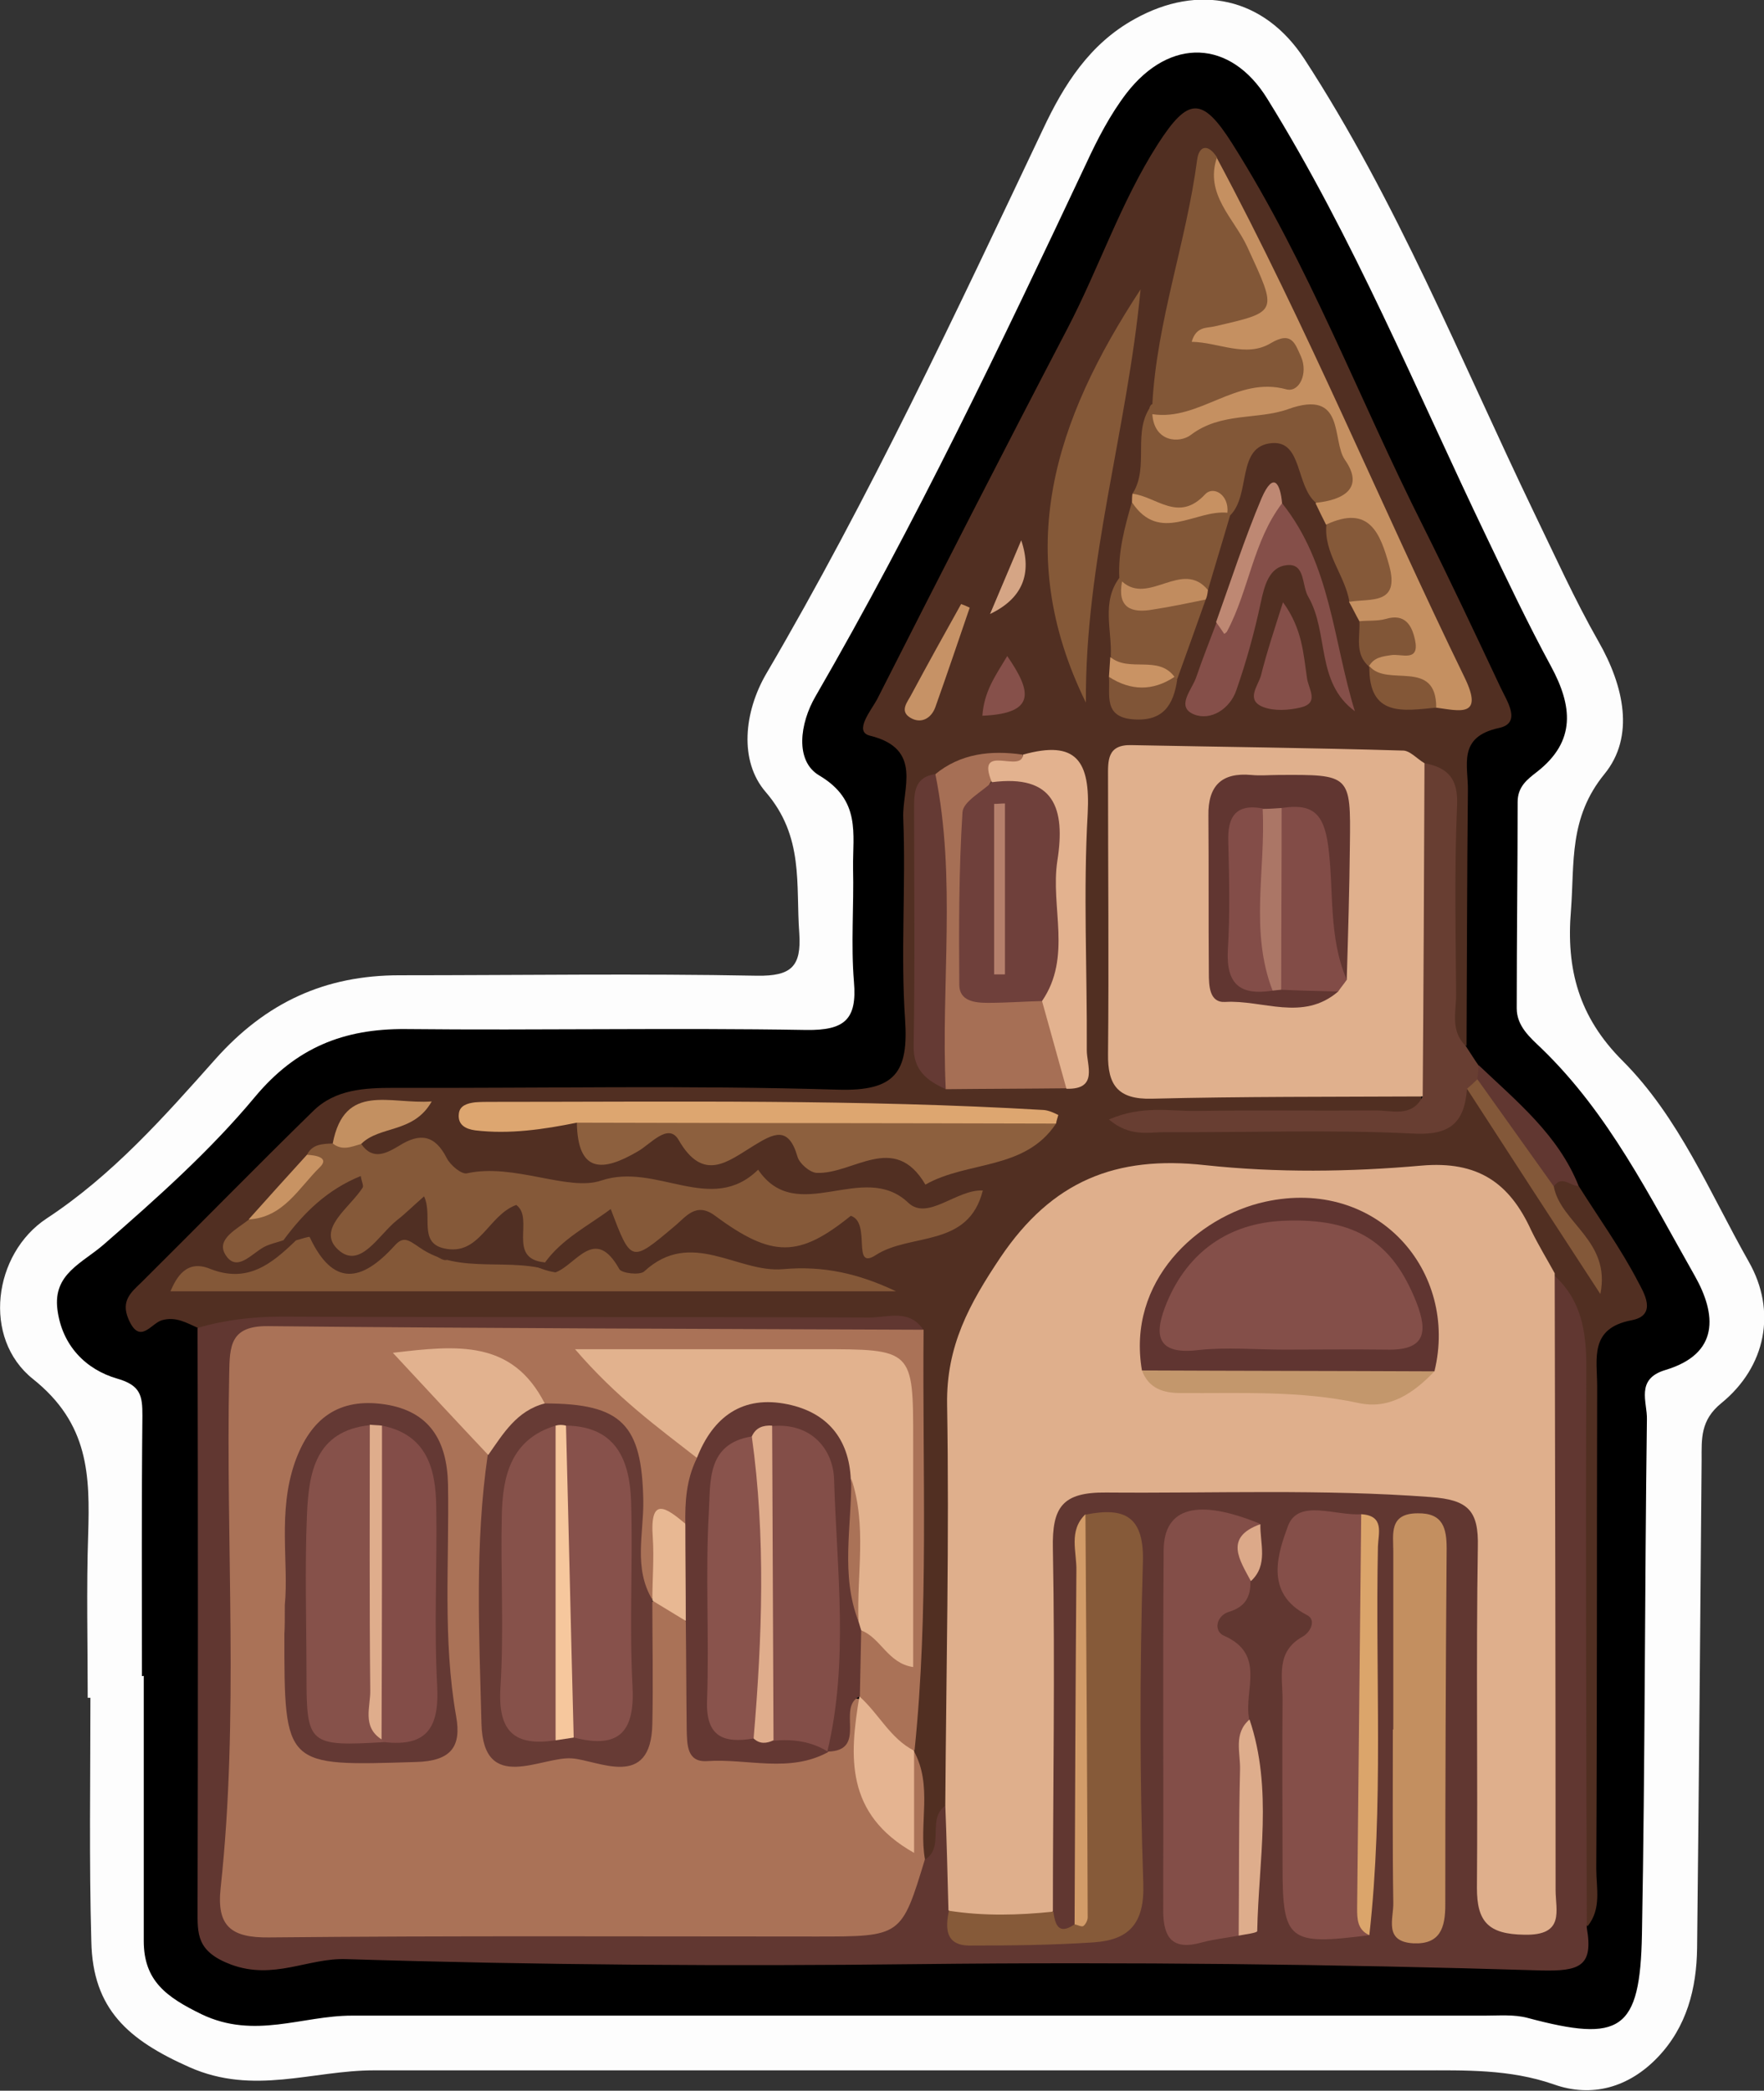 <?xml version="1.0" encoding="utf-8"?>
<!-- Generator: Adobe Illustrator 23.0.2, SVG Export Plug-In . SVG Version: 6.00 Build 0)  -->
<svg version="1.1" id="Camada_1" xmlns="http://www.w3.org/2000/svg" xmlns:xlink="http://www.w3.org/1999/xlink" x="0px" y="0px"
	 viewBox="0 0 39.02 46.24" style="enable-background:new 0 0 39.02 46.24;" xml:space="preserve">
<rect x="0" y="0" width="39.02" height="46.24" fill="#333333" stroke="none"/>
<style type="text/css">
	.st0{fill:#FDFDFD;}
	.st1{fill:#512F22;}
	.st2{fill:#613731;}
	.st3{fill:#683E32;}
	.st4{fill:#DFAF8C;}
	.st5{fill:#AA7257;}
	.st6{fill:#E0B08D;}
	.st7{fill:#855939;}
	.st8{fill:#845838;}
	.st9{fill:#C59061;}
	.st10{fill:#825737;}
	.st11{fill:#8D603E;}
	.st12{fill:#855938;}
	.st13{fill:#A66F55;}
	.st14{fill:#E3B28F;}
	.st15{fill:#DDA670;}
	.st16{fill:#854F49;}
	.st17{fill:#653A34;}
	.st18{fill:#502F23;}
	.st19{fill:#835839;}
	.st20{fill:#C39061;}
	.st21{fill:#C69266;}
	.st22{fill:#BE8873;}
	.st23{fill:#805537;}
	.st24{fill:#815637;}
	.st25{fill:#835737;}
	.st26{fill:#C18C5F;}
	.st27{fill:#86504A;}
	.st28{fill:#C79162;}
	.st29{fill:#D5A585;}
	.st30{fill:#C89363;}
	.st31{fill:#C99364;}
	.st32{fill:#834E48;}
	.st33{fill:#865A39;}
	.st34{fill:#C38F60;}
	.st35{fill:#DBA56B;}
	.st36{fill:#DEAD8C;}
	.st37{fill:#D29C69;}
	.st38{fill:#DCA989;}
	.st39{fill:#603531;}
	.st40{fill:#C3976C;}
	.st41{fill:#E2B28E;}
	.st42{fill:#673B35;}
	.st43{fill:#643934;}
	.st44{fill:#643833;}
	.st45{fill:#E2B28F;}
	.st46{fill:#E5B491;}
	.st47{fill:#E8B893;}
	.st48{fill:#613631;}
	.st49{fill:#824C47;}
	.st50{fill:#6F403B;}
	.st51{fill:#844F49;}
	.st52{fill:#87514B;}
	.st53{fill:#86514A;}
	.st54{fill:#F6C79D;}
	.st55{fill:#834D48;}
	.st56{fill:#DFAD8C;}
	.st57{fill:#89534C;}
	.st58{fill:#E0AD8C;}
	.st59{fill:#AB7666;}
	.st60{fill:#B5806C;}
</style>
<g>
	<path class="st0" d="M1.94,37.55c0-1.2-0.03-2.4,0.01-3.6c0.04-1.32,0.02-2.46-1.22-3.45c-1.13-0.9-0.88-2.77,0.3-3.55
		c1.46-0.96,2.6-2.25,3.73-3.52c1.13-1.27,2.44-1.86,4.08-1.86c2.64,0,5.28-0.04,7.91,0.01c0.75,0.01,0.98-0.2,0.93-0.94
		c-0.08-1.08,0.11-2.13-0.74-3.12c-0.6-0.69-0.48-1.78,0.01-2.62c2.28-3.89,4.19-7.97,6.12-12.04c0.46-0.98,1.03-1.89,2.03-2.44
		c1.42-0.79,2.86-0.48,3.75,0.88c2.05,3.15,3.45,6.64,5.07,10.01c0.47,0.97,0.91,1.95,1.44,2.88c0.56,0.98,0.81,2.1,0.13,2.93
		c-0.79,0.97-0.66,1.96-0.74,3.01c-0.11,1.3,0.17,2.36,1.14,3.33c1.25,1.25,1.93,2.92,2.79,4.44c0.63,1.1,0.38,2.33-0.6,3.13
		c-0.47,0.38-0.44,0.79-0.44,1.26c-0.03,3.6-0.06,7.19-0.1,10.79c-0.01,0.9-0.23,1.75-0.87,2.42c-0.64,0.67-1.46,0.9-2.3,0.6
		c-0.98-0.34-1.96-0.31-2.96-0.31c-7.71,0-15.43,0-23.14,0c-1.36,0-2.66,0.56-4.08-0.07c-1.35-0.6-2.14-1.28-2.17-2.78
		C1.97,41.15,2,39.35,2,37.55C1.98,37.55,1.96,37.55,1.94,37.55z"/>
	<path d="M3.14,37.07c0-1.92-0.01-3.84,0.01-5.76c0-0.43-0.03-0.67-0.56-0.82c-0.69-0.2-1.22-0.73-1.32-1.53
		c-0.1-0.79,0.55-1.02,1.03-1.44c1.17-1.02,2.35-2.07,3.34-3.26c0.91-1.09,1.96-1.51,3.33-1.5c2.96,0.03,5.92-0.03,8.87,0.02
		c0.84,0.01,1.12-0.23,1.05-1.06c-0.07-0.83,0-1.68-0.02-2.52c-0.01-0.76,0.18-1.5-0.75-2.05c-0.54-0.32-0.43-1.15-0.08-1.75
		c2.21-3.82,4.11-7.8,5.99-11.79c0.25-0.54,0.53-1.08,0.89-1.55c0.96-1.24,2.3-1.19,3.11,0.12c1.91,3.08,3.29,6.44,4.85,9.69
		c0.46,0.96,0.92,1.93,1.43,2.87c0.47,0.87,0.56,1.65-0.31,2.33c-0.22,0.17-0.43,0.33-0.43,0.67c0,1.52-0.02,3.04-0.02,4.56
		c0,0.4,0.3,0.65,0.55,0.89c1.49,1.44,2.39,3.27,3.39,5.03c0.48,0.85,0.55,1.72-0.65,2.08c-0.67,0.2-0.4,0.71-0.41,1.09
		c-0.05,3.8-0.04,7.59-0.11,11.39c-0.04,2.14-0.47,2.4-2.53,1.85c-0.3-0.08-0.63-0.05-0.95-0.05c-8.35,0-16.71,0-25.06,0
		c-1.1,0-2.15,0.53-3.32-0.03c-0.78-0.38-1.28-0.74-1.28-1.62c0-1.96,0-3.92,0-5.87C3.18,37.07,3.16,37.07,3.14,37.07z"/>
	<path class="st1" d="M34.92,26.23c0.44,0.7,0.93,1.38,1.31,2.11c0.12,0.23,0.45,0.75-0.14,0.86c-0.94,0.18-0.76,0.85-0.76,1.47
		c-0.01,3.55,0,7.1-0.02,10.66c0,0.43,0.12,0.88-0.19,1.27c-0.48-0.44-0.37-1.02-0.38-1.56c-0.01-3.61-0.01-7.23,0-10.84
		c0-0.67-0.1-1.26-0.55-1.76c-0.72-1.94-2.12-2.57-4.14-2.36c-1.58,0.16-3.19,0.05-4.79,0.03c-0.82-0.01-1.39,0.32-1.98,0.9
		c-1.54,1.55-2.15,3.31-2.04,5.51c0.12,2.43,0.16,4.87-0.06,7.31c-0.25,0.44,0.01,1.16-0.72,1.34c-0.61-0.69-0.14-1.59-0.46-2.34
		c-0.04-0.13-0.07-0.27-0.08-0.41c0.29-2.44,0.19-4.88,0.2-7.33c0-0.47,0.1-0.95-0.18-1.38c-0.42-0.35-0.92-0.23-1.38-0.23
		c-4.54,0.02-9.08-0.08-13.62,0.05c-0.21,0.01-0.39-0.03-0.56-0.16c-0.25-0.11-0.49-0.26-0.8-0.17c-0.24,0.07-0.49,0.56-0.74-0.03
		c-0.17-0.4,0.06-0.59,0.29-0.81c1.27-1.26,2.52-2.54,3.8-3.79c0.49-0.48,1.14-0.51,1.79-0.51c3.27,0.01,6.54-0.06,9.81,0.04
		c1.28,0.04,1.57-0.39,1.49-1.56c-0.1-1.47,0.02-2.96-0.04-4.44c-0.03-0.65,0.45-1.54-0.74-1.83c-0.36-0.09,0.03-0.56,0.16-0.8
		c1.39-2.74,2.79-5.48,4.21-8.2c0.7-1.34,1.18-2.8,2-4.08c0.67-1.04,0.98-1.07,1.65-0.01c1.69,2.67,2.8,5.64,4.22,8.46
		c0.59,1.18,1.15,2.37,1.71,3.56c0.14,0.3,0.48,0.79-0.03,0.9c-0.93,0.2-0.68,0.83-0.69,1.39c-0.02,1.88-0.02,3.76-0.03,5.64
		c-0.64-0.16-0.52-0.71-0.54-1.15c-0.05-1.22-0.02-2.44-0.02-3.67c0-0.49,0.01-0.97-0.58-1.15c-1.82-0.68-3.71-0.13-5.56-0.37
		c-0.61-0.08-0.83,0.36-0.84,0.91c-0.02,1.71-0.01,3.43-0.01,5.14c0,0.83,0.44,1.12,1.2,1.12c1.28,0,2.55-0.01,3.83,0.01
		c0.51,0.01,1.04-0.06,1.51,0.24c0.11,0.74-0.46,0.56-0.82,0.57c-1.47,0.03-2.95,0.01-4.42,0.01c1.56,0,3.12-0.02,4.68,0.01
		c0.58,0.01,1.01-0.14,1.27-0.67c0.6-0.29,0.73,0.28,1,0.56c0.79,0.86,1.05,2.07,1.9,2.86c-0.28-0.42-0.79-0.74-0.78-1.35
		C34.49,25.72,34.7,26.11,34.92,26.23z"/>
	<path class="st2" d="M4.37,29.37c0.61-0.18,1.23-0.25,1.87-0.25c4.33,0.02,8.66,0,12.99,0.02c0.41,0,0.89-0.2,1.2,0.28
		c-0.48,0.39-1.06,0.28-1.61,0.29c-3.83,0.01-7.66,0-11.49,0.04c-1.81,0.02-1.82,0.05-1.86,1.9c-0.06,3.23,0.18,6.46-0.16,9.69
		c-0.08,0.78,0.28,1.09,1.02,1.09c4.15,0.01,8.3-0.03,12.45,0.02c1.05,0.01,1.01-1.03,1.68-1.32c0.45-0.28,0.03-0.91,0.46-1.2
		c0.58,0.67,0.31,1.48,0.38,2.23c0.03,0.24,0.08,0.49,0.38,0.52c0.59,0.05,1.18,0.12,1.77,0.18c0.75,0.08,1.42-0.61,1.44-1.41
		c0.04-2.19,0.03-4.38,0-6.56c0-0.33,0.13-0.87-0.54-0.74c-0.35,0.52-0.16,1.09-0.19,1.63c-0.12,2.25,0.22,4.51-0.19,6.76
		c-0.49,0.54-0.76,0.32-0.93-0.27c-0.17-2.67-0.09-5.35-0.05-8.03c0.02-1.17,0.45-1.58,1.64-1.6c2.32-0.05,4.63-0.12,6.94,0.19
		c1.03,0.14,1.49,0.6,1.49,1.62c0.01,2.16-0.02,4.32,0.02,6.48c0.01,0.5-0.23,1.37,0.56,1.32c0.65-0.04,0.33-0.86,0.33-1.32
		c0.02-3.64,0-7.28,0.02-10.91c0-0.62-0.13-1.29,0.38-1.82c0.61,0.55,0.72,1.24,0.72,2.04c-0.02,4.13,0,8.26,0.01,12.4
		c0.15,0.85-0.16,0.96-1.01,0.94c-4.58-0.14-9.16-0.19-13.75-0.14c-4.22,0.05-8.46,0.02-12.68-0.11c-0.85-0.03-1.6,0.47-2.55,0.12
		c-0.77-0.29-0.74-0.68-0.74-1.22C4.38,37.91,4.38,33.64,4.37,29.37z"/>
	<path class="st3" d="M32.45,24.09c-0.06,0.75-0.38,1.03-1.21,0.98c-1.82-0.09-3.65-0.02-5.48-0.03c-0.36,0-0.77,0.11-1.23-0.28
		c0.73-0.32,1.35-0.18,1.95-0.19c1.31-0.02,2.62,0,3.93-0.01c0.37-0.01,0.82,0.17,1.06-0.31c-0.25-0.24-0.32-0.56-0.33-0.88
		c-0.05-1.84-0.05-3.67,0-5.51c0.01-0.36,0.07-0.72,0.37-0.98c0.53,0.1,0.75,0.35,0.72,0.95c-0.06,1.39-0.03,2.78-0.02,4.17
		c0,0.38-0.13,0.8,0.21,1.13c0.1,0.15,0.19,0.3,0.29,0.44c0.05,0.08,0.08,0.18,0.07,0.28C32.71,23.98,32.61,24.07,32.45,24.09z"/>
	<path class="st2" d="M32.68,23.87c0.01-0.1,0.02-0.2,0.03-0.31c0.84,0.8,1.76,1.54,2.21,2.67c-0.18,0.01-0.37-0.25-0.55,0.01
		C33.49,25.68,33.04,24.81,32.68,23.87z"/>
	<path class="st4" d="M34.39,28.16c0.01,4.55,0.02,9.1,0.02,13.64c0,0.46,0.21,1.01-0.69,0.99c-0.8-0.01-1.05-0.29-1.05-1.03
		c0.02-2.51-0.02-5.03,0.02-7.54c0.02-0.81-0.21-1.05-1.05-1.11c-2.39-0.18-4.78-0.08-7.17-0.1c-0.97-0.01-1.2,0.32-1.18,1.24
		c0.05,2.67,0,5.35,0,8.02c-0.77,0.57-1.54,0.6-2.31-0.02c-0.02-0.78-0.04-1.56-0.07-2.33c0.02-2.95,0.09-5.9,0.04-8.86
		c-0.02-1.29,0.49-2.22,1.18-3.25c1.14-1.69,2.55-2.26,4.53-2.04c1.58,0.17,3.2,0.15,4.78,0.01c1.25-0.11,1.95,0.38,2.43,1.43
		C34.03,27.54,34.22,27.85,34.39,28.16z"/>
	<path class="st5" d="M20.46,41.12c-0.52,1.71-0.52,1.71-2.4,1.71c-4.04,0-8.07-0.02-12.11,0.02c-0.84,0.01-1.16-0.25-1.07-1.09
		c0.41-3.78,0.11-7.58,0.19-11.37c0.01-0.62,0.02-1.07,0.86-1.06c4.83,0.05,9.67,0.06,14.5,0.08c-0.03,3.1,0.12,6.21-0.2,9.3
		c-1.05,0.15-0.89-0.9-1.35-1.35c-0.22-0.45-0.21-0.88,0.08-1.29c0.41-0.2,0.62,0.21,0.94,0.33c-0.02-1.68-0.03-3.35,0-5.01
		c0.02-0.84-0.25-1.26-1.16-1.23c-1.66,0.06-3.32-0.05-5.11,0.06c0.57,0.82,1.49,1.13,1.86,1.94c0.08,0.52,0.05,1.02-0.24,1.49
		c-0.11,0.2-0.72-0.3-0.52,0.41c0.12,0.43,0.09,0.95-0.31,1.31c-0.5-0.06-0.47-0.48-0.51-0.81c-0.05-0.4-0.02-0.8-0.02-1.2
		c-0.02-1.59-0.14-1.74-1.67-2.1c-1.74-1.13-1.74-1.13-2.77-1.03c0.56,0.78,1.48,1.28,1.63,2.32c-0.23,1.71-0.09,3.43-0.14,5.15
		c-0.02,0.66,0.23,0.98,0.91,0.93c0.16-0.01-0.04,0,0.12,0c2.56,0.01,2.12,0.08,2.15-1.97c0.01-0.4-0.03-0.81,0.21-1.16
		c0.48-0.41,0.7,0.02,0.96,0.3c0.27,0.56,0.22,1.17,0.18,1.76c-0.05,0.82,0.26,1.18,1.09,1.09c0.43-0.04,0.87,0.01,1.3-0.05
		c0.1-0.04,0.2-0.09,0.29-0.14c0.47-0.11,0.15-1.02,0.88-0.88c0.21,0.48,0.17,0.97,0.11,1.49c-0.06,0.5,0.42,0.79,0.69,1.26
		c0.19-0.59-0.09-1.19,0.38-1.61C20.64,39.49,20.32,40.33,20.46,41.12z"/>
	<path class="st6" d="M31.51,16.88c-0.01,2.46-0.02,4.91-0.04,7.37c-2,0.01-4,0-5.99,0.05c-0.76,0.02-0.98-0.31-0.97-0.99
		c0.02-2.04,0-4.08,0-6.11c0-0.37-0.03-0.74,0.53-0.72c1.99,0.04,3.99,0.06,5.98,0.12C31.18,16.59,31.34,16.78,31.51,16.88z"/>
	<path class="st7" d="M6.27,27.43c-0.14,0.05-0.3,0.08-0.43,0.15c-0.28,0.15-0.61,0.58-0.86,0.16c-0.2-0.34,0.27-0.56,0.53-0.77
		c0.54-0.38,1.19-0.65,1.28-1.43c0.12-0.24,0.35-0.24,0.57-0.25c0.21-0.07,0.42-0.12,0.63,0.01c0.26,0.38,0.57,0.2,0.84,0.04
		c0.46-0.29,0.79-0.24,1.05,0.27c0.08,0.16,0.33,0.37,0.45,0.34c1.04-0.23,2.24,0.41,2.97,0.16c1.22-0.41,2.43,0.78,3.47-0.24
		c0.86,1.27,2.32-0.22,3.32,0.73c0.43,0.41,1.07-0.3,1.65-0.27c-0.32,1.28-1.6,0.93-2.37,1.43c-0.54,0.35-0.09-0.72-0.55-0.87
		c-1.14,0.92-1.73,0.94-3,0c-0.43-0.32-0.65,0.03-0.91,0.24c-0.95,0.8-0.95,0.8-1.4-0.39c-0.51,0.38-1.08,0.66-1.46,1.19
		c-0.77,0.42-0.55-0.73-0.92-0.63c-0.42,0.11-0.7,0.64-1.26,0.55c-0.41-0.06-0.51-0.46-0.76-0.68c-0.58,0.28-0.96,1.15-1.75,0.69
		c-0.49-0.29-0.2-0.77-0.02-1.19C7.07,27.04,6.68,27.26,6.27,27.43z"/>
	<path class="st8" d="M12.29,28.14c0.46-0.17,0.87-1.04,1.41-0.07c0.05,0.09,0.45,0.14,0.55,0.05c1.04-0.96,2.07,0.04,3.07-0.05
		c0.9-0.08,1.68,0.1,2.5,0.49c-5.34,0-10.69,0-16.05,0c0.13-0.3,0.35-0.71,0.87-0.5c0.83,0.33,1.36-0.1,1.89-0.61
		c0.18-0.23,0.42-0.49,0.59-0.04c0.35,0.95,0.85,0.6,1.32,0.17c0.41-0.37,0.73-0.61,1.07,0.04c0.07,0.14,0.31,0.29,0.38,0.24
		C10.79,27.06,11.49,28.04,12.29,28.14z"/>
	<path class="st9" d="M30.07,13.74c-0.08-0.14-0.15-0.29-0.23-0.43c0.8-0.93,0.74-1.12-0.51-1.71c-0.08-0.16-0.16-0.32-0.23-0.47
		c0.32-0.39,0.49-0.77,0.22-1.29c-0.3-0.59-0.77-0.4-1.23-0.42c-0.54-0.02-0.98,0.24-1.47,0.38c-0.5,0.14-1.28,0.48-1.16-0.63
		c0.88-0.56,1.86-0.88,2.91-1.06c-0.54-0.19-1.05-0.1-1.55-0.18c-0.3-0.04-0.57-0.16-0.61-0.48c-0.03-0.28,0.24-0.44,0.47-0.46
		c1.29-0.13,0.97-0.79,0.57-1.56c-0.32-0.61-0.77-1.21-0.54-1.98c0.01-0.02,0.06-0.03,0.09-0.02c0.04,0.01,0.07,0.03,0.11,0.05
		c2.01,3.75,3.63,7.69,5.49,11.51c0.43,0.89-0.12,0.73-0.64,0.66c-0.4-0.45-1.17-0.32-1.48-0.92l0,0c-0.14-0.42,0.37-0.37,0.49-0.6
		C30.56,13.91,30.22,14.01,30.07,13.74z"/>
	<path class="st10" d="M26.92,3.48c-0.28,0.82,0.38,1.35,0.67,1.98c0.67,1.46,0.7,1.43-0.73,1.76c-0.16,0.04-0.4-0.01-0.5,0.34
		c0.6,0.01,1.2,0.36,1.75,0.03c0.47-0.28,0.54,0.02,0.67,0.3c0.16,0.37-0.04,0.8-0.33,0.72c-1.1-0.3-1.92,0.71-2.96,0.55
		c-0.06-0.05-0.07-0.1-0.06-0.15c0.02-0.05,0.04-0.07,0.06-0.07c0.1-1.84,0.75-3.58,0.99-5.4C26.52,3.22,26.72,3.17,26.92,3.48z"/>
	<path class="st11" d="M23.36,24.85c-0.69,1.04-1.96,0.82-2.89,1.35c-0.69-1.18-1.6-0.22-2.41-0.26c-0.15-0.01-0.38-0.21-0.42-0.36
		c-0.2-0.69-0.53-0.51-0.97-0.24c-0.56,0.34-1.11,0.83-1.66-0.13c-0.23-0.39-0.62,0.1-0.91,0.26c-0.77,0.45-1.32,0.48-1.34-0.64
		c0.09-0.07,0.16-0.19,0.29-0.19C16.49,24.54,19.93,24.44,23.36,24.85z"/>
	<path class="st12" d="M24.02,15.54c-1.65-3.37-0.69-6.24,1.21-9.14C24.93,9.53,24,12.42,24.02,15.54z"/>
	<path class="st13" d="M23.59,24.07c-0.89,0.01-1.78,0.01-2.67,0.02c-0.19-0.35-0.35-0.72-0.34-1.13c0.07-1.94-0.16-3.89,0.1-5.83
		c0.57-0.47,1.24-0.54,1.94-0.44c0.04,0.54-0.92,0.28-0.74,0.94c-0.73,1.23-0.29,2.56-0.34,3.85c-0.01,0.31,0.28,0.33,0.53,0.36
		c0.36,0.03,0.72,0.03,1.03,0.25C23.49,22.69,24.01,23.27,23.59,24.07z"/>
	<path class="st10" d="M25.49,8.94c0.01,0.07,0.01,0.15,0,0.22c0.04,0.62,0.6,0.65,0.85,0.46c0.67-0.51,1.48-0.33,2.15-0.57
		c1.28-0.46,0.96,0.69,1.26,1.12c0.44,0.63-0.04,0.89-0.64,0.95c-0.45-0.37-0.3-1.37-0.97-1.32c-0.8,0.06-0.46,1.14-0.93,1.6
		c-0.05-0.01-0.1-0.02-0.15-0.03c-0.69-0.07-1.5,0.43-2.01-0.45C25.44,10.32,25.02,9.53,25.49,8.94z"/>
	<path class="st14" d="M21.94,17.3c-0.37-0.89,0.66-0.18,0.69-0.61c1.18-0.33,1.49,0.14,1.43,1.3c-0.1,1.74-0.01,3.49-0.02,5.24
		c0,0.33,0.26,0.87-0.45,0.85c-0.18-0.65-0.36-1.29-0.54-1.94c-0.18-0.91-0.08-1.83-0.02-2.73C23.07,18.44,22.81,17.74,21.94,17.3z"
		/>
	<path class="st15" d="M23.36,24.85c-3.53-0.01-7.07-0.01-10.6-0.02c-0.74,0.15-1.49,0.26-2.25,0.17c-0.21-0.03-0.39-0.12-0.36-0.37
		c0.02-0.18,0.19-0.23,0.36-0.25c0.12-0.01,0.24-0.01,0.36-0.01c4.07,0,8.15-0.06,12.22,0.18c0.11,0.01,0.22,0.06,0.32,0.11
		C23.41,24.67,23.37,24.78,23.36,24.85z"/>
	<path class="st16" d="M28.36,11.13c1.08,1.35,1.13,3.05,1.61,4.6c-0.87-0.64-0.57-1.73-1.03-2.53c-0.15-0.25-0.06-0.75-0.48-0.7
		c-0.38,0.04-0.49,0.44-0.57,0.82c-0.14,0.66-0.32,1.31-0.54,1.94c-0.14,0.42-0.57,0.69-0.94,0.54c-0.41-0.17-0.04-0.55,0.05-0.82
		c0.14-0.41,0.3-0.81,0.45-1.21c0.53-0.49,0.57-1.2,0.85-1.81C27.91,11.63,27.82,11.15,28.36,11.13z"/>
	<path class="st17" d="M20.69,17.12c0.47,2.31,0.12,4.65,0.23,6.97c-0.41-0.19-0.72-0.41-0.71-0.96c0.03-1.77,0.01-3.55,0.01-5.32
		C20.22,17.47,20.27,17.18,20.69,17.12z"/>
	<path class="st18" d="M12.29,28.14c-0.98-0.37-2.11,0.08-3.01-0.55c-0.25-0.17-0.36-0.26-0.56-0.03C8,28.35,7.37,28.47,6.85,27.36
		c-0.01-0.02-0.21,0.05-0.33,0.08c-0.08,0-0.17-0.01-0.25-0.01c0.45-0.61,0.97-1.12,1.71-1.42c0.02,0.13,0.07,0.22,0.04,0.26
		c-0.28,0.44-1.03,0.92-0.54,1.37c0.49,0.45,0.9-0.34,1.31-0.66c0.18-0.14,0.35-0.31,0.59-0.52c0.2,0.42-0.13,1.02,0.44,1.15
		c0.79,0.18,0.97-0.73,1.6-0.96c0.41,0.3-0.22,1.19,0.63,1.27C12.13,28,12.21,28.07,12.29,28.14z"/>
	<path class="st10" d="M27.21,11.4c-0.16,0.55-0.33,1.1-0.49,1.65c-0.64-0.02-1.31,0.5-1.91-0.11c-0.02-0.05-0.03-0.11-0.05-0.16
		c-0.03-0.58,0.12-1.13,0.28-1.68c0.59,0.23,1.16,0.55,1.76-0.01c0.09-0.09,0.27,0.1,0.35,0.23L27.21,11.4z"/>
	<path class="st8" d="M26.67,13.26c-0.21,0.59-0.42,1.18-0.63,1.76c-0.05,0-0.11,0-0.16,0c-0.49-0.03-1.02,0.04-1.31-0.5
		c0.03-0.58-0.21-1.2,0.19-1.74c0,0,0.06,0.08,0.06,0.08c0.18,0.4,0.48,0.5,0.87,0.33C26.03,13.05,26.36,12.99,26.67,13.26z"/>
	<path class="st19" d="M32.68,23.87c0.56,0.79,1.13,1.58,1.69,2.37c0.15,0.81,1.27,1.2,1.03,2.38c-1.05-1.61-2-3.07-2.95-4.54
		C32.52,24.02,32.6,23.95,32.68,23.87z"/>
	<path class="st16" d="M28.38,13.32c0.43,0.59,0.45,1.14,0.53,1.67c0.03,0.25,0.29,0.56-0.15,0.66c-0.26,0.06-0.57,0.08-0.81-0.01
		c-0.4-0.15-0.13-0.46-0.06-0.69C28.02,14.43,28.19,13.92,28.38,13.32z"/>
	<path class="st7" d="M29.34,11.6c0.95-0.44,1.19,0.19,1.39,0.91c0.24,0.88-0.42,0.72-0.88,0.8C29.75,12.72,29.28,12.24,29.34,11.6z
		"/>
	<path class="st20" d="M7.99,25.3c-0.21,0.06-0.42,0.16-0.63-0.01c0.26-1.36,1.27-0.86,2.19-0.93C9.15,25.07,8.4,24.89,7.99,25.3z"
		/>
	<path class="st21" d="M21.45,13.44c-0.25,0.73-0.5,1.47-0.76,2.2c-0.09,0.25-0.32,0.38-0.56,0.23c-0.24-0.15-0.05-0.35,0.03-0.51
		c0.36-0.67,0.73-1.34,1.1-2C21.32,13.38,21.39,13.41,21.45,13.44z"/>
	<path class="st22" d="M28.36,11.13c-0.64,0.84-0.73,1.91-1.21,2.82c-0.01,0.03-0.04,0.05-0.07,0.07c-0.06-0.09-0.12-0.18-0.18-0.26
		c0.33-0.92,0.63-1.85,1.01-2.75C28.17,10.42,28.32,10.69,28.36,11.13z"/>
	<path class="st23" d="M26.04,15.03c-0.08,0.56-0.31,0.93-0.97,0.88c-0.67-0.05-0.51-0.54-0.54-0.94c0.48-0.04,0.97-0.03,1.45,0
		L26.04,15.03z"/>
	<path class="st24" d="M30.07,13.74c0.19-0.02,0.4,0,0.58-0.05c0.43-0.13,0.58,0.14,0.65,0.46c0.11,0.51-0.31,0.3-0.53,0.34
		c-0.2,0.03-0.38,0.05-0.49,0.25C29.96,14.46,30.09,14.08,30.07,13.74z"/>
	<path class="st25" d="M30.29,14.73c0.39,0.48,1.48-0.18,1.48,0.92C31.05,15.72,30.27,15.87,30.29,14.73z"/>
	<path class="st26" d="M26.67,13.26c-0.39,0.08-0.77,0.16-1.16,0.22c-0.49,0.09-0.8-0.04-0.69-0.62c0.59,0.54,1.33-0.5,1.9,0.19
		C26.71,13.13,26.7,13.2,26.67,13.26z"/>
	<path class="st27" d="M21.73,15.83c0.04-0.54,0.28-0.87,0.55-1.32C22.81,15.28,22.94,15.78,21.73,15.83z"/>
	<path class="st28" d="M27.15,11.34c-0.71-0.07-1.5,0.69-2.11-0.23c0-0.06,0-0.13,0.01-0.19c0.53,0.06,1.02,0.65,1.61,0.01
		C26.84,10.74,27.19,10.94,27.15,11.34z"/>
	<path class="st29" d="M21.9,13.58c0.23-0.54,0.46-1.09,0.69-1.63C22.84,12.7,22.61,13.24,21.9,13.58z"/>
	<path class="st30" d="M6.79,25.54c0.19,0.01,0.51,0.06,0.28,0.28c-0.46,0.45-0.8,1.11-1.57,1.15C5.93,26.49,6.36,26.01,6.79,25.54z
		"/>
	<path class="st31" d="M25.98,14.97c-0.48,0.32-0.97,0.31-1.45,0c0.01-0.15,0.02-0.3,0.03-0.44C24.97,14.88,25.62,14.48,25.98,14.97
		z"/>
	<path class="st32" d="M27.4,42.81c-0.27,0.05-0.55,0.08-0.81,0.15c-0.64,0.18-0.86-0.08-0.86-0.71c0.01-2.66-0.01-5.31,0.01-7.97
		c0.01-0.95,0.76-1.14,2.13-0.58c-0.36,0.37-0.19,0.83-0.21,1.26c0.01,0.35-0.11,0.58-0.48,0.69c-0.28,0.09-0.34,0.43-0.1,0.53
		c0.93,0.41,0.43,1.21,0.55,1.83c0.02,1.18,0.01,2.36,0.01,3.54C27.65,42,27.73,42.45,27.4,42.81z"/>
	<path class="st16" d="M30.29,42.8c-1.79,0.23-1.92,0.13-1.92-1.53c0-1.23-0.01-2.46,0-3.69c0-0.5-0.15-1.05,0.44-1.38
		c0.17-0.09,0.32-0.37,0.1-0.48c-0.96-0.49-0.63-1.39-0.42-1.97c0.23-0.61,1.05-0.22,1.62-0.26c0.29,0.48,0.18,1,0.18,1.51
		c-0.04,2.29,0.13,4.59-0.11,6.88C30.15,42.19,30.1,42.52,30.29,42.8z"/>
	<path class="st33" d="M20.99,42.26c0.77,0.12,1.54,0.1,2.31,0.02c0.04,0.28,0.11,0.53,0.47,0.28c0.34-0.33,0.15-0.74,0.16-1.11
		c0.06-2.65-0.08-5.3,0.08-7.95c0.89-0.18,1.31,0.05,1.27,1.09c-0.07,2.36-0.07,4.72,0.01,7.07c0.03,0.9-0.33,1.25-1.11,1.3
		c-0.91,0.06-1.83,0.07-2.75,0.07C20.91,43.02,20.91,42.64,20.99,42.26z"/>
	<path class="st34" d="M30.82,38.25c0-1.31,0-2.63,0-3.94c0-0.38-0.1-0.84,0.54-0.84c0.56-0.01,0.64,0.33,0.64,0.78
		c-0.02,2.63-0.03,5.26-0.03,7.88c0,0.5-0.11,0.88-0.71,0.85c-0.66-0.04-0.43-0.55-0.44-0.9c-0.02-1.27-0.01-2.55-0.01-3.82
		C30.81,38.25,30.81,38.25,30.82,38.25z"/>
	<path class="st35" d="M30.29,42.8c-0.27-0.12-0.27-0.37-0.27-0.6c0.03-2.9,0.06-5.8,0.09-8.71c0.52,0.03,0.38,0.42,0.37,0.71
		C30.42,37.07,30.61,39.94,30.29,42.8z"/>
	<path class="st36" d="M27.4,42.81c0.01-1.22,0-2.45,0.03-3.67c0.01-0.38-0.15-0.8,0.21-1.11c0.52,1.54,0.2,3.12,0.17,4.68
		C27.81,42.75,27.55,42.78,27.4,42.81z"/>
	<path class="st37" d="M24.01,33.49c0.02,2.97,0.04,5.94,0.05,8.92c0,0.06-0.05,0.16-0.1,0.19c-0.04,0.02-0.13-0.03-0.19-0.04
		c0.01-2.61,0.02-5.22,0.04-7.82C23.82,34.32,23.63,33.86,24.01,33.49z"/>
	<path class="st38" d="M27.67,34.97c-0.25-0.47-0.6-0.97,0.21-1.26C27.87,34.14,28.06,34.61,27.67,34.97z"/>
	<path class="st39" d="M25.26,30.31c-0.34-1.98,1.23-3.4,2.72-3.73c2.49-0.55,4.29,1.54,3.75,3.75
		C29.58,30.9,27.42,30.63,25.26,30.31z"/>
	<path class="st40" d="M25.26,30.31c2.16,0.01,4.31,0.01,6.47,0.02c-0.46,0.48-0.99,0.85-1.68,0.7c-1.3-0.28-2.62-0.21-3.93-0.22
		C25.73,30.81,25.41,30.71,25.26,30.31z"/>
	<path class="st41" d="M15.41,32.24c-0.87-0.68-1.77-1.33-2.69-2.4c1.93,0,3.65,0,5.38,0c2.1,0,2.1,0,2.1,2.04c0,1.64,0,3.27,0,4.99
		c-0.56-0.08-0.72-0.65-1.15-0.81c-0.11-0.08-0.19-0.18-0.24-0.3c-0.25-0.93,0.03-1.9-0.21-2.84
		C18.04,31.05,17.23,30.87,15.41,32.24z"/>
	<path class="st42" d="M12.05,31.04c1.71,0,2.15,0.47,2.18,2.15c0.01,0.73-0.22,1.49,0.2,2.19l0,0c0,0.92,0.02,1.83,0,2.75
		c-0.03,1.47-1.2,0.8-1.78,0.76c-0.67-0.05-1.96,0.8-2-0.77c-0.05-1.98-0.15-3.97,0.14-5.95C10.88,31.43,11.18,30.93,12.05,31.04z"
		/>
	<path class="st43" d="M6.3,35.5c0.09-0.94-0.16-2.05,0.22-3.15c0.35-0.99,0.98-1.44,1.99-1.29c0.99,0.15,1.38,0.8,1.4,1.77
		c0.03,1.71-0.12,3.43,0.18,5.13c0.12,0.67-0.11,0.99-0.89,1.01c-2.91,0.09-2.91,0.12-2.91-2.83C6.3,35.99,6.3,35.83,6.3,35.5z"/>
	<path class="st44" d="M18.99,35.86c0.02,0.07,0.04,0.13,0.06,0.2c-0.01,0.49-0.02,0.97-0.03,1.46l0,0
		c-0.53,0.23,0.19,1.2-0.71,1.22c-0.25-1.65-0.03-3.31-0.1-4.96c-0.04-0.77-0.09-1.52-0.94-1.87c-0.24-0.05-0.45,0.05-0.65,0.17
		c-0.37,0.24-0.5,0.63-0.54,1.02c-0.16,1.46-0.09,2.92-0.05,4.39c0.01,0.33,0.19,0.6,0.47,0.78c0.23,0.34,0.46,0.03,0.69,0
		c0.47-0.06,0.89-0.01,1.13,0.48c-0.86,0.47-1.78,0.14-2.68,0.2c-0.45,0.03-0.44-0.37-0.45-0.69c-0.01-0.8-0.01-1.6-0.02-2.39
		c-0.38-0.71-0.54-1.43-0.01-2.15c-0.01-0.5,0.02-0.99,0.25-1.46c0.36-0.93,1.02-1.41,2.02-1.2c0.86,0.18,1.35,0.75,1.39,1.66
		C19.03,33.75,18.74,34.82,18.99,35.86z"/>
	<path class="st45" d="M12.05,31.04c-0.62,0.16-0.92,0.67-1.25,1.14c-0.67-0.71-1.33-1.42-2.11-2.26
		C10.12,29.75,11.33,29.63,12.05,31.04z"/>
	<path class="st46" d="M19.01,37.52c0.43,0.38,0.68,0.93,1.21,1.2c0,0,0,0,0,0c0,0.73,0,1.46,0,2.26
		C18.69,40.12,18.79,38.84,19.01,37.52C19.01,37.52,19.01,37.52,19.01,37.52z"/>
	<path class="st47" d="M15.16,33.7c0,0.72,0.01,1.43,0.01,2.15c-0.25-0.15-0.49-0.3-0.74-0.45c0,0,0,0,0,0
		c0-0.47,0.04-0.93,0.01-1.39C14.37,33.08,14.73,33.34,15.16,33.7z"/>
	<path class="st48" d="M29.6,21.93c-0.78,0.67-1.67,0.18-2.5,0.23c-0.35,0.02-0.36-0.36-0.36-0.64c-0.01-1.16,0-2.32-0.01-3.48
		c-0.01-0.66,0.29-0.96,0.95-0.9c0.2,0.02,0.4,0,0.6,0c1.59-0.01,1.6-0.01,1.58,1.54c-0.01,1-0.04,1.99-0.07,2.99
		c-0.72-0.16-0.43-0.78-0.55-1.21c-0.22-0.77,0.14-1.75-0.81-2.26c-0.17-0.01-0.33-0.01-0.5,0c-0.69,0.18-0.4,0.75-0.44,1.16
		c-0.05,0.54-0.01,1.09,0,1.63c0.01,0.46,0.23,0.62,0.66,0.6c0.12,0,0.24,0,0.36,0.01C28.92,21.61,29.3,21.63,29.6,21.93z"/>
	<path class="st49" d="M28.35,17.87c0.66-0.1,0.93,0.09,1.03,0.84c0.13,0.98,0,2.01,0.41,2.96c-0.06,0.09-0.13,0.17-0.19,0.26
		c-0.42-0.01-0.84-0.02-1.26-0.04C27.87,20.55,27.87,19.21,28.35,17.87z"/>
	<path class="st50" d="M21.94,17.3c1.38-0.18,1.63,0.58,1.45,1.73c-0.16,1.03,0.33,2.13-0.34,3.11c-0.4,0.01-0.8,0.04-1.2,0.04
		c-0.29,0-0.63-0.04-0.63-0.4c-0.01-1.27-0.01-2.55,0.07-3.81C21.3,17.73,21.71,17.52,21.94,17.3z"/>
	<path class="st51" d="M28.41,29.85c-0.64,0-1.28-0.06-1.91,0.01c-1.01,0.12-0.94-0.44-0.69-1.05c0.47-1.13,1.38-1.76,2.58-1.81
		c1.62-0.07,2.42,0.49,2.94,1.8c0.27,0.69,0.18,1.07-0.66,1.05C29.92,29.84,29.17,29.85,28.41,29.85z"/>
	<path class="st5" d="M18.99,35.86c-0.4-1.03-0.15-2.1-0.16-3.16C19.18,33.74,18.95,34.81,18.99,35.86z"/>
	<path class="st52" d="M12.53,31.53c1.11,0.02,1.4,0.78,1.43,1.68c0.04,1.35-0.04,2.71,0.03,4.06c0.06,1.02-0.28,1.42-1.29,1.16
		c-0.26-0.31-0.44-0.66-0.46-1.07c-0.07-1.69-0.05-3.39-0.01-5.08C12.23,32,12.35,31.75,12.53,31.53z"/>
	<path class="st53" d="M12.29,38.49c-0.92,0.14-1.28-0.2-1.22-1.17c0.08-1.27,0-2.55,0.03-3.82c0.02-0.87,0.21-1.67,1.19-1.97
		C12.47,33.85,12.51,36.17,12.29,38.49z"/>
	<path class="st54" d="M12.29,38.49c0-2.32,0-4.64,0-6.96c0.08-0.02,0.15-0.02,0.23,0c0.06,2.3,0.11,4.6,0.17,6.9
		C12.56,38.45,12.43,38.47,12.29,38.49z"/>
	<path class="st53" d="M8.5,38.53c-1.66,0.1-1.72,0.05-1.72-1.45c0-1.19-0.04-2.39,0.01-3.58c0.04-0.92,0.18-1.85,1.39-1.98
		c0.35,0.34,0.36,0.77,0.36,1.21c-0.01,1.86,0.04,3.72-0.02,5.58C8.52,38.38,8.51,38.45,8.5,38.53z"/>
	<path class="st55" d="M8.45,31.53c0.99,0.2,1.19,0.95,1.2,1.8c0.02,1.32-0.05,2.64,0.02,3.95c0.05,0.92-0.22,1.36-1.17,1.25
		c0,0-0.06-0.06-0.06-0.06C8.28,36.16,8.27,33.84,8.45,31.53z"/>
	<path class="st56" d="M8.45,31.53c0,2.31,0,4.62-0.01,6.94C8,38.19,8.2,37.74,8.19,37.38c-0.02-1.96-0.01-3.91-0.01-5.87
		C8.27,31.52,8.36,31.52,8.45,31.53z"/>
	<path class="st32" d="M17.08,31.54c0.86-0.08,1.35,0.51,1.37,1.18c0.06,2,0.33,4.03-0.15,6.02c0,0,0.01,0,0.01,0
		c-0.37-0.23-0.78-0.28-1.2-0.24c-0.21-0.21-0.31-0.46-0.32-0.74c-0.05-1.82-0.05-3.63,0-5.45C16.79,32.02,16.9,31.76,17.08,31.54z"
		/>
	<path class="st57" d="M16.67,38.45c-0.66,0.11-1.06-0.03-1.03-0.84c0.05-1.39-0.04-2.79,0.04-4.17c0.04-0.65-0.06-1.51,0.95-1.67
		c0.25,0.23,0.34,0.53,0.34,0.85c0.01,1.69,0.01,3.38,0,5.08C16.96,37.98,16.84,38.23,16.67,38.45z"/>
	<path class="st58" d="M16.67,38.45c0.19-2.23,0.27-4.46-0.04-6.68c0.09-0.2,0.25-0.25,0.45-0.24c0.01,2.32,0.02,4.64,0.03,6.96
		C16.96,38.56,16.81,38.58,16.67,38.45z"/>
	<path class="st55" d="M28.15,21.91c-0.71,0.11-1.03-0.13-0.99-0.9c0.05-0.79,0.03-1.59,0.01-2.39c-0.02-0.55,0.16-0.85,0.76-0.74
		C28.36,19.2,28.02,20.57,28.15,21.91z"/>
	<path class="st59" d="M28.15,21.91c-0.51-1.32-0.15-2.68-0.22-4.02c0.14,0,0.28-0.01,0.42-0.02c0,1.34-0.01,2.68-0.01,4.02
		c0,0-0.1,0.01-0.1,0.01L28.15,21.91z"/>
	<path class="st60" d="M21.99,21.55c0-1.26,0-2.51,0-3.77c0.08,0,0.16-0.01,0.24-0.01c0,1.26,0,2.52,0,3.78
		C22.15,21.55,22.07,21.55,21.99,21.55z"/>
</g>
</svg>
